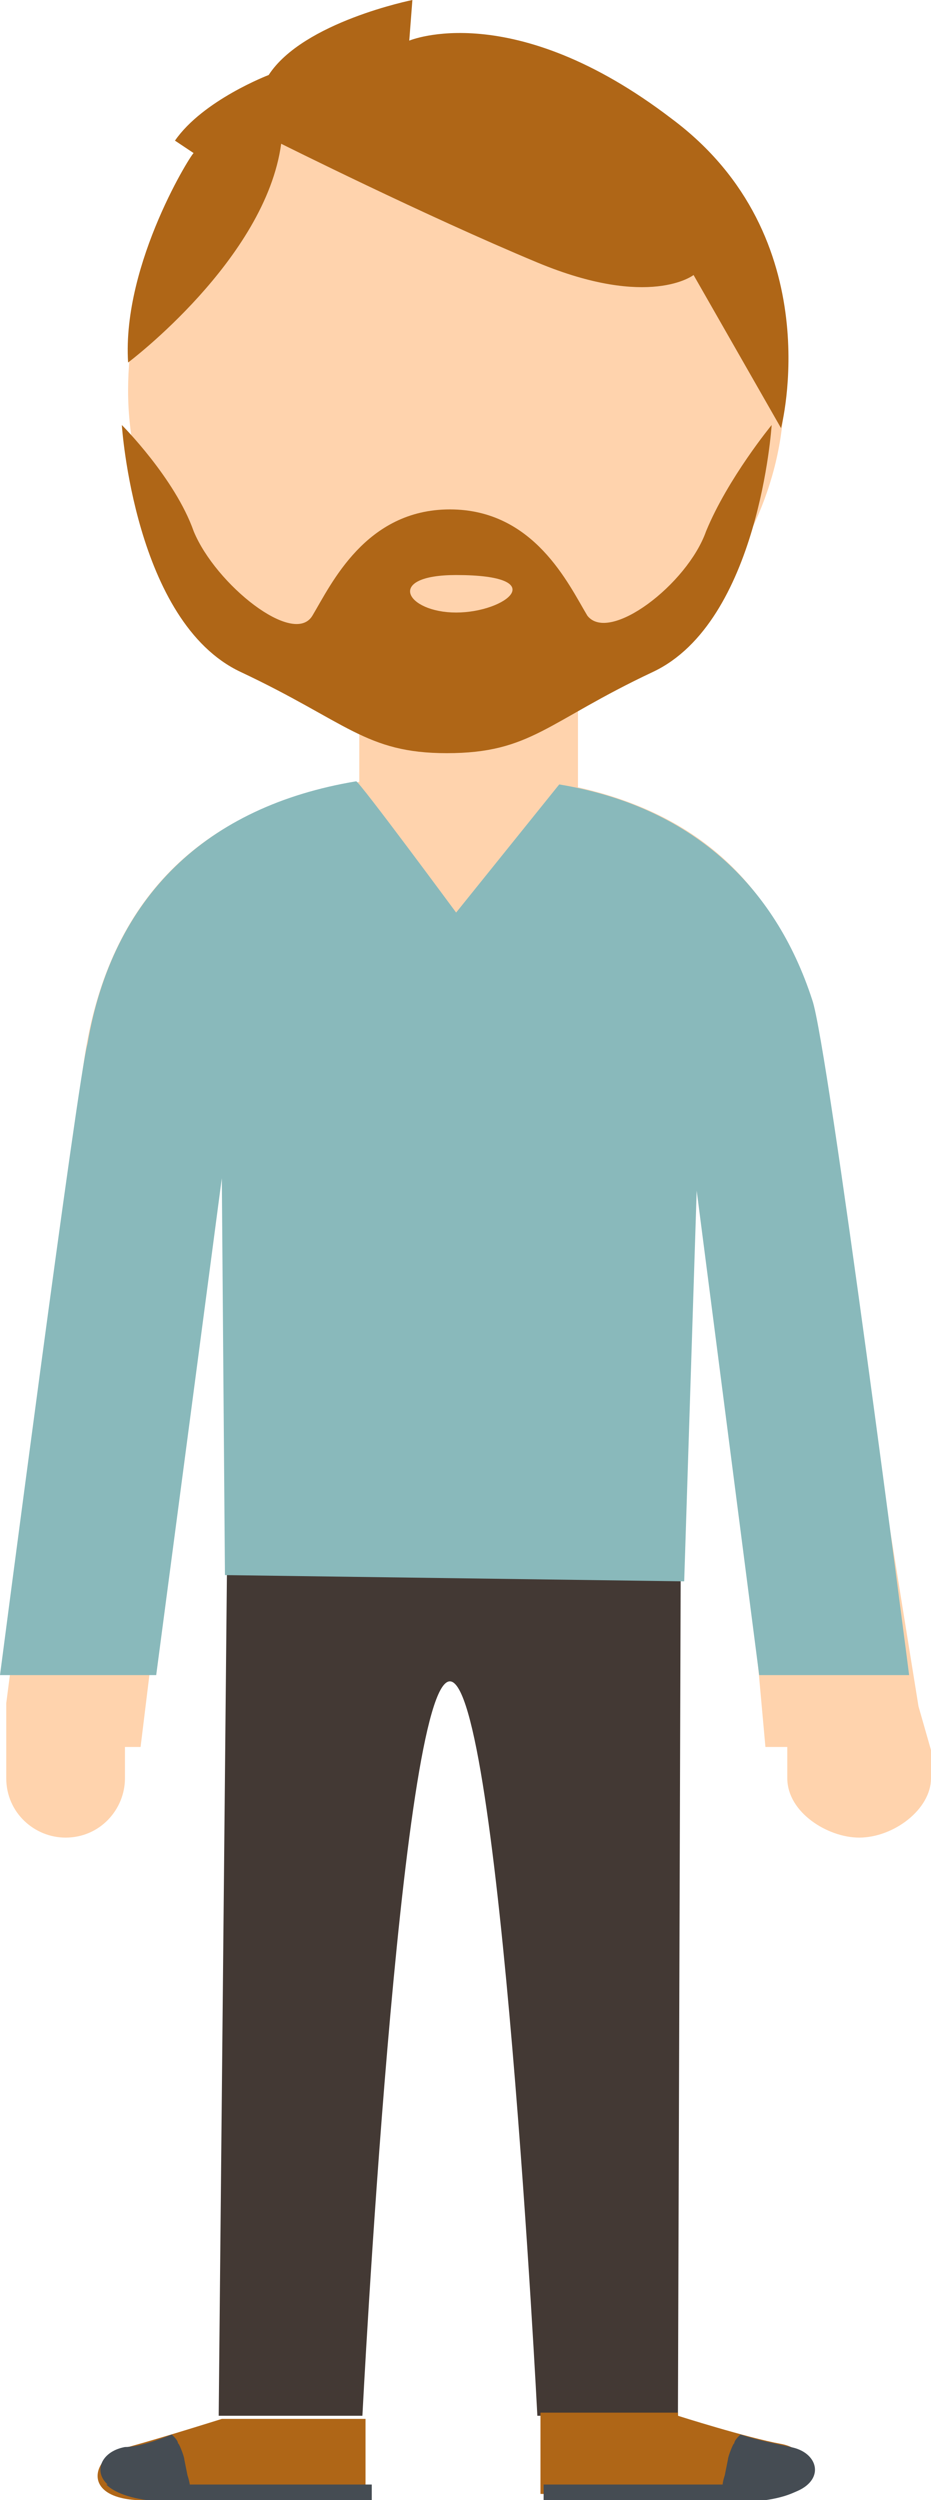 <?xml version="1.0" encoding="utf-8"?>
<!-- Generator: Adobe Illustrator 22.1.0, SVG Export Plug-In . SVG Version: 6.00 Build 0)  -->
<svg version="1.1" id="Objects" xmlns="http://www.w3.org/2000/svg" xmlns:xlink="http://www.w3.org/1999/xlink" x="0px" y="0px"
	 viewBox="0 0 29.8 80" style="enable-background:new 0 0 29.8 80;" xml:space="preserve">
<style type="text/css">
	.st0{fill:#FFD3AD;}
	.st1{fill:#433934;}
	.st2{fill:#89B9BB;}
	.st3{fill:#AF6617;}
	.st4{fill:#454C53;}
</style>
<g>
	<path class="st0" d="M25.1,12.5c0,6-5.5,10.8-10.5,10.8c-5.1,0-10.5-4.8-10.5-10.8c0-6,4.7-10.8,10.5-10.8
		C20.4,1.7,25.1,6.5,25.1,12.5z"/>
	<rect x="11.5" y="22.5" class="st0" width="7" height="3.1"/>
	<path class="st0" d="M14.6,24.8h-0.1c-7.9,0-12,4-12,11.9L0.2,54.5V56v0.9c0,1.1,0.9,1.9,1.9,1.9c1.1,0,1.9-0.9,1.9-1.9v-1h0.5
		l1.3-10.6L6.4,36c0-5.3,2.8-5.5,8.1-5.5l0.1,0.2c5.3,0,8.1,0,8.1,5.3l1.8,19.9h0.7v1c0,1.1,1.3,1.9,2.3,1.9c1.1,0,2.3-0.9,2.3-1.9
		V56l-0.4-1.4l-2.9-18C26.4,28.8,22.5,24.8,14.6,24.8z"/>
	<path class="st1" d="M7.3,46.6L7,77.3h4.6c0,0,1.2-23.5,2.8-23.5c1.6,0,2.8,23.5,2.8,23.5h4.5l0.1-30.7H7.3z"/>
	<path class="st2" d="M14.6,29.2c0,0-3.1-4.2-3.2-4.2c-4.8,0.8-7.8,3.7-8.6,8.4C2.5,34.4,0,53.6,0,53.6h5l2.1-15.9l0.1,12.7
		l14.7,0.2l0.4-12.5l2,15.5h4.8c0,0-2.6-20.2-3.1-21.6c-1.2-3.7-3.9-6.2-8.1-6.9L14.6,29.2z"/>
	<g>
		<path class="st3" d="M7.1,77.4c0,0-1.9,0.6-3,0.9C3,78.5,2.5,79.9,4.4,80c1.9,0.1,7.3,0,7.3,0l0-2.6L7.1,77.4z"/>
		<path class="st4" d="M3.4,79.5c0.2,0.2,0.6,0.4,1.3,0.5c1.9,0.1,7.2,0,7.2,0v-0.5H3.4z"/>
		<path class="st4" d="M6,79.2c0,0-0.1-0.5-0.1-0.5c0-0.1-0.2-0.6-0.2-0.5c0-0.1-0.1-0.2-0.2-0.3C5,78.1,4.4,78.3,4,78.3
			c-1.1,0.2-1.2,1.5,0.7,1.6c0.4,0,0.8,0,1.4,0C6.1,79.7,6.1,79.5,6,79.2z"/>
	</g>
	<g>
		<path class="st3" d="M21.7,77.3c0,0,2.2,0.7,3.3,0.9c1.1,0.2,1.5,1.6-0.5,1.6c-1.9,0.1-7.2,0-7.2,0v-2.6H21.7z"/>
		<path class="st4" d="M25.8,79.5c-0.2,0.2-0.6,0.4-1.3,0.5c-1.9,0.1-7.1,0-7.1,0v-0.5H25.8z"/>
		<path class="st4" d="M23.2,79.2c0,0,0.1-0.5,0.1-0.5c0-0.1,0.2-0.6,0.2-0.5c0-0.1,0.1-0.2,0.2-0.3c0.6,0.2,1.2,0.3,1.6,0.4
			c1.1,0.2,1.2,1.5-0.7,1.6c-0.4,0-0.8,0-1.4,0C23.1,79.7,23.1,79.5,23.2,79.2z"/>
	</g>
	<path class="st3" d="M22.6,17c-0.6,1.7-3.1,3.6-3.8,2.7c-0.6-1-1.7-3.4-4.4-3.4c-2.7,0-3.8,2.4-4.4,3.4c-0.6,1-3.1-1-3.8-2.7
		c-0.6-1.7-2.3-3.4-2.3-3.4s0.4,6.3,3.8,7.9c3.4,1.6,4,2.6,6.6,2.6c2.7,0,3.2-1,6.6-2.6c3.4-1.6,3.8-7.9,3.8-7.9S23.3,15.3,22.6,17z
		 M14.6,19.6c-1.6,0-2.3-1.2,0-1.2C17.7,18.4,16.2,19.6,14.6,19.6z"/>
	<path class="st3" d="M4.1,11.6c0,0,4.4-3.3,4.9-7c0,0,4.6,2.3,8.2,3.8c3.6,1.5,5,0.4,5,0.4l2.8,4.9c0,0,1.6-6.1-3.5-9.9
		c-5.1-3.9-8.4-2.5-8.4-2.5L13.2,0c0,0-3.5,0.7-4.6,2.4c0,0-2.1,0.8-3,2.1l0.6,0.4C6.2,4.8,3.9,8.4,4.1,11.6z"/>
</g>
</svg>
